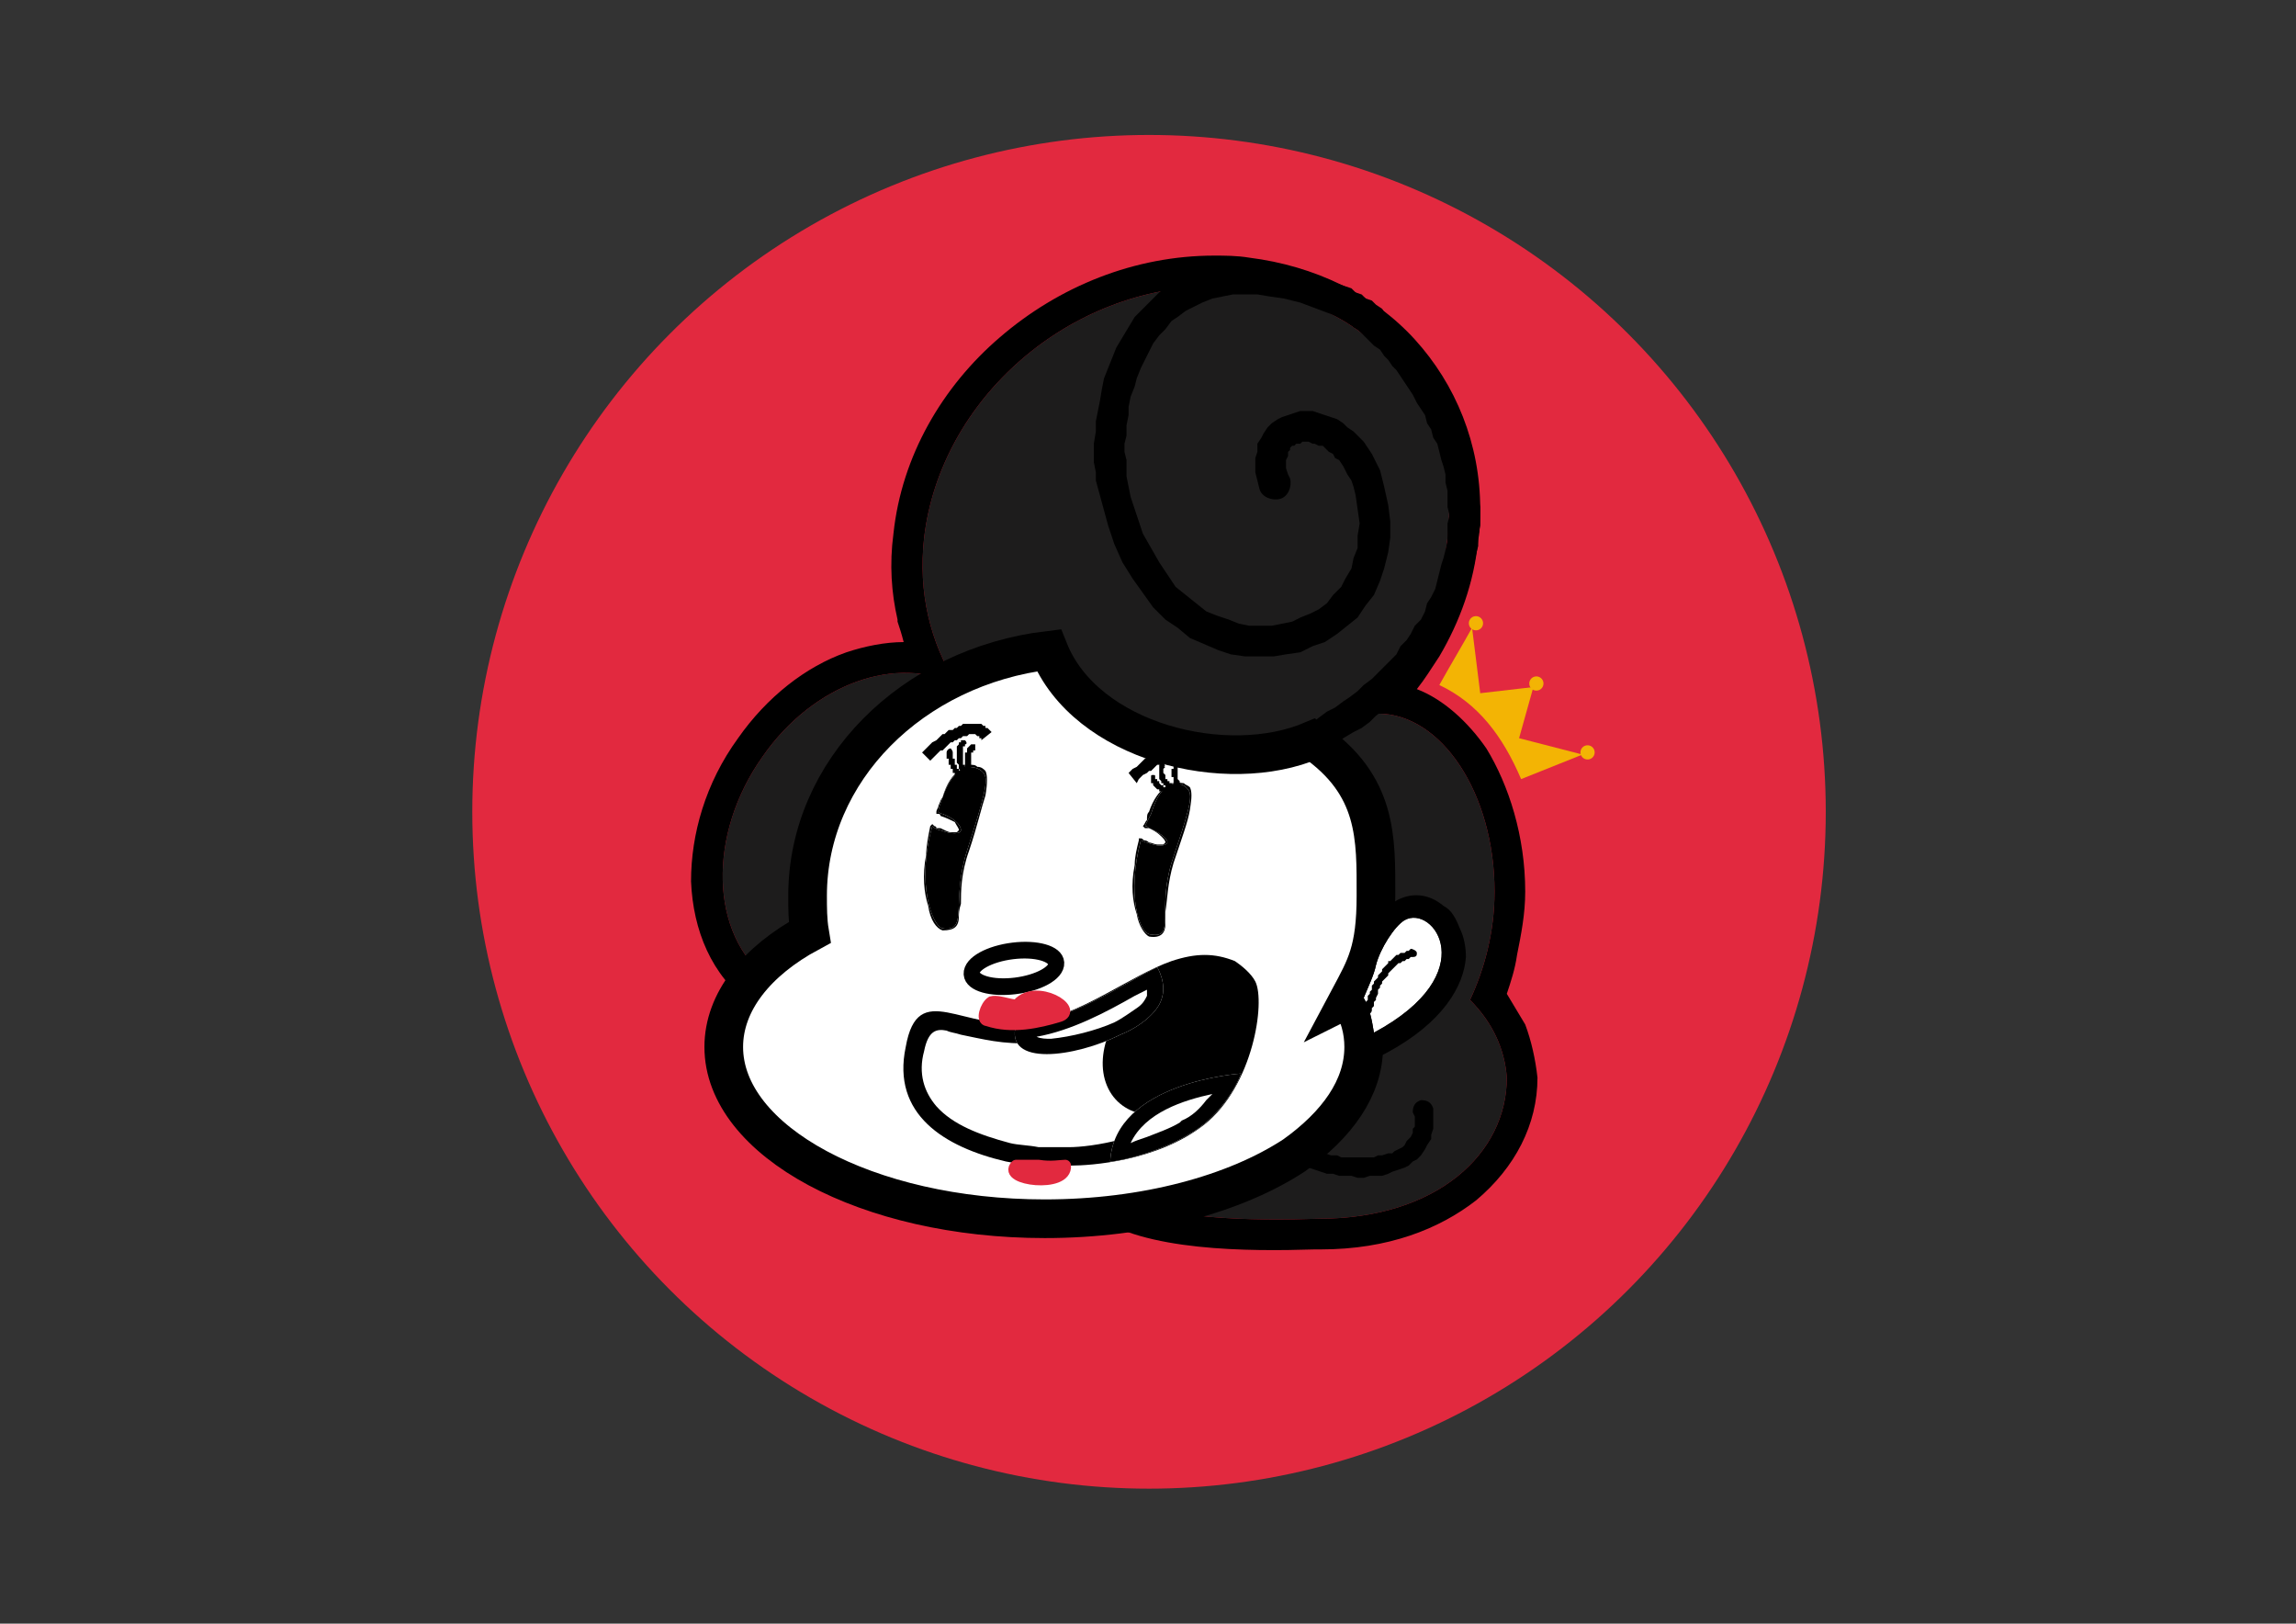 <?xml version="1.0" encoding="UTF-8"?>
<!DOCTYPE svg PUBLIC "-//W3C//DTD SVG 1.1//EN" "http://www.w3.org/Graphics/SVG/1.1/DTD/svg11.dtd">
<!-- Creator: CorelDRAW X7 -->
<svg xmlns="http://www.w3.org/2000/svg" xml:space="preserve" width="1123px" height="794px" version="1.1" style="shape-rendering:geometricPrecision; text-rendering:geometricPrecision; image-rendering:optimizeQuality; fill-rule:evenodd; clip-rule:evenodd"
viewBox="0 0 1123 794"
 xmlns:xlink="http://www.w3.org/1999/xlink">
 <rect x="0" y="0" width="1123" height="794" fill="#333333" stroke="none"/>
 <defs>
  <style type="text/css">
   <![CDATA[
    .str0 {stroke:black;stroke-width:18.906}
    .str1 {stroke:black;stroke-width:5.672}
    .str3 {stroke:#E2293F;stroke-width:5.672}
    .str2 {stroke:#E2293F;stroke-width:5.672;stroke-linejoin:round}
    .fil4 {fill:none}
    .fil2 {fill:black}
    .fil1 {fill:#1D1C1C}
    .fil0 {fill:#E2293F}
    .fil7 {fill:#F3B404}
    .fil3 {fill:white}
    .fil5 {fill:black;fill-rule:nonzero}
    .fil6 {fill:black;fill-rule:nonzero}
   ]]>
  </style>
 </defs>
 <g id="Layer_x0020_1">
  <circle class="fil0" cx="562" cy="397" r="331"/>
  <g>
   <path class="fil1" d="M594 140c71,0 122,55 114,123 -4,37 -25,70 -54,92 6,-4 13,-6 20,-6 31,0 57,39 57,87 0,20 -5,38 -12,53 11,11 17,24 18,38 0,37 -34,69 -92,69 -30,1 -81,1 -100,-14 -15,-11 -3,-39 -3,-55 0,-32 34,-59 78,-65 -1,-9 -2,-5 -2,-26 0,-21 3,-40 11,-60 -24,10 -34,9 -63,9 -29,0 -54,-9 -73,-24 10,25 6,59 -15,88 -27,39 -73,52 -102,30 -29,-22 -30,-71 -3,-109 25,-36 66,-50 95,-35 -13,-21 -19,-45 -16,-72 8,-68 71,-123 142,-123z"/>
   <path id="1" class="fil2" d="M594 125c5,0 11,0 17,1 32,4 61,18 81,40 20,22 32,51 32,83l0 0c0,5 0,10 -1,15 -2,21 -9,40 -19,57 -4,6 -7,11 -11,16 13,5 25,16 34,29 11,18 19,43 19,70 0,11 -2,21 -4,31 -1,7 -3,13 -5,19 3,5 6,10 9,15 3,8 5,17 6,26l0 0 0 0 0 0c0,23 -11,44 -30,60 -18,14 -43,24 -76,24 0,0 0,0 -1,0l-2 0c-32,1 -84,1 -108,-17 -17,-14 -13,-34 -10,-53 1,-5 2,-10 2,-14 0,-21 10,-39 28,-54 12,-10 29,-19 48,-23 0,-4 0,-8 0,-14 0,-11 1,-22 3,-33 0,-1 0,-3 0,-4 -9,1 -19,1 -33,1 -7,0 15,0 -7,0 -16,0 -30,-2 -44,-6 -3,-1 -6,-2 -9,-4 0,6 0,11 -1,17 -3,17 -10,35 -21,51 -1,1 -2,2 -3,3 -15,21 -36,35 -57,41 -22,6 -44,3 -63,-9 -1,-1 -1,-1 -1,-2 -19,-14 -28,-36 -29,-60 0,-23 7,-48 23,-70 14,-20 33,-35 53,-42 9,-3 19,-5 28,-5 -1,-4 -2,-7 -3,-10 0,0 0,-1 0,-1 -3,-13 -4,-27 -2,-42 4,-38 24,-72 52,-96 29,-25 66,-40 105,-40zm35 251c-24,10 -34,9 -63,9 -29,0 -54,-9 -73,-24 10,25 6,59 -15,88 -27,39 -73,52 -102,30 -29,-22 -30,-71 -3,-109 25,-36 66,-50 95,-35 -13,-21 -19,-45 -16,-72 8,-68 71,-123 142,-123 71,0 122,55 114,123 -4,37 -25,70 -54,92 6,-4 13,-6 20,-6 31,0 57,39 57,87 0,20 -5,38 -12,53 11,11 17,24 18,38 0,37 -34,69 -92,69 -30,1 -81,1 -100,-14 -15,-11 -3,-39 -3,-55 0,-32 34,-59 78,-65 -1,-9 -2,-5 -2,-26 0,-21 3,-40 11,-60z"/>
  </g>
  <path class="fil3 str0" d="M660 488c5,8 7,16 7,24 0,20 -13,38 -34,53 -29,19 -73,31 -122,31 -87,0 -157,-38 -157,-84 0,-22 16,-42 42,-56 -1,-6 -1,-12 -1,-18 0,-61 51,-112 118,-120 18,45 87,62 129,44 32,22 31,48 31,76 0,27 -5,35 -13,50z"/>
  <g>
   <g>
    <path class="fil3" d="M573 470c-20,7 -45,27 -69,30 -33,5 -55,-22 -61,12 -7,33 19,49 49,56 10,2 23,3 32,2 9,0 42,-2 65,-20 24,-19 30,-60 25,-70 -2,-4 -7,-8 -10,-10 -10,-4 -19,-4 -31,0z"/>
    <path id="1" class="fil2" d="M576 479c-7,3 -15,7 -24,12 -14,8 -30,16 -47,19 -14,1 -25,-2 -35,-4 -3,-1 -5,-1 -7,-2 -5,-1 -9,0 -11,10 -3,11 0,20 6,27 8,9 21,14 36,18 4,1 9,1 14,2 6,0 11,0 15,0 5,0 15,-1 26,-4 11,-2 24,-7 34,-15 8,-6 14,-17 18,-27 5,-14 6,-27 4,-31 0,-1 -1,-2 -2,-3 -1,-1 -2,-2 -3,-2 -4,-2 -7,-3 -11,-3 -3,0 -8,1 -13,3zm-3 -9c-20,7 -45,27 -69,30 -33,5 -55,-22 -61,12 -7,33 19,49 49,56 10,2 23,3 32,2 9,0 42,-2 65,-20 24,-19 30,-60 25,-70 -2,-4 -7,-8 -10,-10 -10,-4 -19,-4 -31,0z"/>
   </g>
   <ellipse class="fil3 str1" transform="matrix(-1.379 0.168 0.091 1.427 495.931 473.583)" rx="15" ry="6"/>
   <ellipse class="fil2" transform="matrix(-1.071 0.689 0.514 1.225 576.788 508.235)" rx="33" ry="24"/>
   <g>
    <path class="fil3" d="M607 525c0,0 -62,4 -64,43 5,0 25,-5 38,-13 15,-8 24,-24 26,-30z"/>
    <path id="1" class="fil2" d="M593 535c-14,3 -33,9 -40,24 2,-1 5,-2 8,-3 5,-2 11,-4 16,-7l1 -1c5,-2 9,-6 12,-10 1,-1 2,-2 3,-3zm14 -10c0,0 -62,4 -64,43 5,0 25,-5 38,-13 15,-8 24,-24 26,-30z"/>
   </g>
   <g>
    <path class="fil3" d="M566 473c0,0 5,8 2,16 -2,6 -10,13 -20,17 -22,11 -57,16 -51,-5 24,0 54,-21 69,-28z"/>
    <path id="1" class="fil2" d="M566 473c0,0 5,8 2,16 -2,6 -10,13 -20,17 -22,11 -57,16 -51,-5 24,0 54,-21 69,-28zm-5 14c0,-1 0,-2 0,-3 -2,1 -4,2 -6,3 -14,8 -31,17 -48,20 2,1 5,1 7,1 10,-1 22,-4 31,-8 4,-2 8,-5 11,-7 3,-2 4,-4 5,-6z"/>
   </g>
  </g>
  <g>
   <path class="fil4 str2" d="M497 570c-7,7 25,11 24,0 -2,0 -7,1 -13,0 -5,0 -10,0 -11,0z"/>
   <path id="1" class="fil0" d="M497 570c-7,7 25,11 24,0 -2,0 -7,1 -13,0 -5,0 -10,0 -11,0z"/>
  </g>
  <g>
   <path class="fil4 str3" d="M483 499c-3,0 -1,-7 2,-9 4,-1 12,3 13,1 9,-10 30,3 20,6 -10,3 -23,6 -35,2z"/>
   <path id="1" class="fil0" d="M483 499c-3,0 -1,-7 2,-9 4,-1 12,3 13,1 9,-10 30,3 20,6 -10,3 -23,6 -35,2z"/>
  </g>
  <g>
   <path class="fil3" d="M673 472c2,-8 9,-19 14,-22 14,-8 39,26 -15,55 -1,-6 -2,-12 -5,-17 2,-5 5,-11 6,-16z"/>
   <path id="1" class="fil2" d="M662 469c2,-5 4,-11 7,-16 4,-5 8,-10 13,-12l0 0c8,-5 17,-4 24,2 4,2 6,6 8,11 2,4 3,9 3,14 -1,14 -11,32 -39,47l-14 7 -3 -15c0,-3 -1,-5 -1,-8 -1,-2 -2,-3 -3,-5l-3 -5 2 -6c2,-3 3,-5 4,-8 1,-2 2,-4 2,-6zm11 3c2,-8 9,-19 14,-22 14,-8 39,26 -15,55 -1,-6 -2,-12 -5,-17 2,-5 5,-11 6,-16z"/>
  </g>
  <g>
   <path class="fil5" d="M671 494c0,1 -1,2 -2,2 -1,-1 -2,-2 -2,-3l4 1zm19 -30l1 4 -1 0 -1 1 -1 0 -1 1 -1 0 -1 1 -1 0 -1 1 0 0 -1 1 -1 1 -1 1 0 0 -1 1 0 1 -1 1 -1 1 0 0 -1 1 0 1 -1 1 0 1 -1 1 0 1 0 1 -1 2 0 1 -1 1 0 1 0 1 -1 1 0 1 -4 -1 1 -1 0 -1 0 -1 1 -1 0 -2 1 -1 0 -1 1 -1 0 -1 0 -1 1 -1 0 -1 1 -1 1 -1 0 -1 1 -1 1 -1 0 -1 1 -1 1 -1 1 -1 0 -1 1 0 1 -1 1 -1 1 -1 1 0 1 -1 2 0 1 -1 1 0 1 -1zm0 0c1,0 3,1 3,2 0,1 0,2 -2,2l-1 -4z"/>
  </g>
  <g>
   <path class="fil2" d="M563 398c-1,2 -2,4 -3,6 1,0 1,0 2,1 5,2 9,5 9,7 -1,2 -5,2 -10,0 -1,0 -2,-1 -3,-1 -7,26 -1,46 5,46 12,2 3,-12 10,-35 8,-24 11,-33 8,-36 -2,-3 -12,-8 -18,12zm16 -15c1,1 2,1 3,2 1,2 1,5 0,11 -1,6 -4,14 -8,26 -3,10 -3,18 -4,24 0,2 0,4 0,6 0,4 -2,7 -8,6 0,0 0,0 0,0 -2,-1 -5,-5 -6,-11 -2,-6 -3,-14 -1,-24 0,-4 1,-8 2,-12l0 -1 1 0c1,0 1,1 2,1l0 0c0,0 1,0 2,1 1,0 3,1 4,1 1,0 2,0 3,0 0,0 1,-1 1,-1 0,0 0,0 0,0 0,-1 -1,-2 -2,-3 -2,-2 -4,-3 -6,-4 0,0 -1,0 -1,0 0,0 -1,0 -1,0l-1 -1 0 0c1,-1 1,-2 2,-3 0,-2 0,-3 1,-4 2,-6 5,-10 8,-12 1,-2 3,-2 4,-2 2,-1 3,0 5,0z"/>
   <path id="1" class="fil2" d="M581 386c-2,-3 -12,-8 -18,12 -1,2 -2,4 -3,6 1,0 1,0 2,1 5,2 9,5 9,7 -1,2 -5,2 -10,0 -1,0 -2,-1 -3,-1 -7,26 -1,46 5,46 12,2 3,-12 10,-35 8,-24 11,-33 8,-36z"/>
  </g>
  <g>
   <path class="fil2" d="M481 378c-2,-3 -13,-8 -20,12 -1,3 -2,5 -2,7 0,0 1,1 2,1 5,2 9,5 9,8 0,2 -5,2 -10,0 -1,0 -3,-1 -4,-2 -8,28 0,49 5,50 13,2 4,-13 12,-38 8,-25 11,-35 8,-38z"/>
   <path id="1" class="fil2" d="M459 397c0,0 1,1 2,1 5,2 9,5 9,8 0,2 -5,2 -10,0 -1,0 -3,-1 -4,-2 -8,28 0,49 5,50 13,2 4,-13 12,-38 8,-25 11,-35 8,-38 -2,-3 -13,-8 -20,12 -1,3 -2,5 -2,7zm19 -22c2,0 3,1 4,2 1,2 1,6 0,12 -2,6 -4,15 -8,27 -4,11 -4,20 -4,26 -1,3 -1,5 -1,6 0,5 -2,7 -8,7l0 0c0,0 0,0 0,0 -3,-1 -6,-5 -7,-12 -2,-6 -3,-15 -1,-25 0,-4 1,-9 2,-14l1 -1 1 1c0,0 1,0 1,1l0 0c1,0 1,0 2,0 2,1 4,2 5,2 1,0 2,0 3,0 1,-1 1,-1 1,-1 0,0 0,0 0,0 0,-1 -1,-2 -2,-4 -2,-1 -4,-2 -7,-3 0,0 0,-1 -1,-1 0,0 0,0 -1,0l0 0 0 -1c0,-1 1,-2 1,-3 1,-2 1,-3 2,-4 2,-7 5,-11 8,-13 2,-2 3,-2 5,-3l0 0c2,0 3,0 4,1z"/>
  </g>
  <g>
   <g>
    <path class="fil5" d="M577 383c1,1 1,2 0,2 0,1 -1,1 -2,0l2 -2zm-1 -12l1 3 0 0 0 0 0 0 0 0 0 0 0 0 0 1 0 0 0 0 -1 0 0 1 0 0 0 1 0 0 0 1 0 0 0 1 0 0 0 0 0 1 0 0 0 1 0 0 1 1 0 0 0 0 0 1 0 0 0 0 0 0 0 0 0 0 -2 2 0 0 0 -1 -1 0 0 0 0 -1 0 0 0 0 0 -1 0 0 0 -1 0 0 0 -1 -1 0 0 -1 0 0 0 -1 0 0 0 -1 0 -1 1 0 0 -1 0 0 0 0 0 -1 0 0 0 -1 0 0 1 -1 0 0 0 0 1 -1 0 0zm0 0c1,0 2,1 2,1 0,1 0,2 -1,2l-1 -3z"/>
   </g>
   <g>
    <path class="fil5" d="M571 385c1,0 1,1 1,2 0,0 -1,1 -2,1l1 -3zm-8 -2l3 -2 0 0 0 0 0 0 0 1 0 0 0 0 0 0 1 0 0 1 0 0 0 0 0 0 0 0 0 0 0 0 1 1 0 0 0 0 0 0 0 0 0 0 1 0 0 0 0 0 0 0 0 1 0 0 1 0 0 0 0 0 0 0 1 0 0 0 -1 3 0 0 0 0 -1 0 0 -1 0 0 -1 0 0 0 0 0 0 0 -1 0 0 0 0 0 0 -1 -1 0 0 0 0 0 0 0 0 0 -1 -1 0 0 0 0 0 0 0 0 -1 -1 0 0 0 0 0 0 0 0 0 -1 -1 0 0 0 0 0 0 0zm0 -3l2 0 0 0 0 0 0 0 0 0 0 0 0 0 0 0 0 0 0 1 0 0 0 0 0 0 0 0 0 0 0 0 0 0 1 0 0 0 0 0 0 0 0 0 0 0 0 0 0 0 0 0 0 0 0 0 0 0 0 0 0 0 0 0 0 0 -3 2 0 -1 0 0 0 0 0 0 0 0 0 0 0 0 0 0 0 0 0 0 0 0 0 -1 0 0 0 0 0 0 0 0 0 0 0 0 0 0 0 0 0 0 0 0 0 0 0 0 0 0 0 -1 0 0 0 0 0 0 0 0 0 0 0 0zm0 0c0,-1 0,-1 1,-1 1,0 1,0 1,1l-2 0z"/>
   </g>
   <g>
    <path class="fil5" d="M573 384c1,0 1,1 0,2 -1,0 -2,0 -2,-1l2 -1zm-6 -10l3 1 0 0 -1 1 0 0 0 1 0 0 0 1 0 0 0 0 1 1 0 0 0 0 0 1 0 0 0 0 0 0 0 1 1 0 0 0 0 0 0 1 0 0 1 0 0 0 0 0 0 0 0 1 0 0 1 0 0 0 0 0 0 0 0 1 0 0 -2 1 0 0 0 0 0 0 0 0 0 0 0 0 -1 0 0 0 0 -1 0 0 0 0 -1 0 0 0 0 -1 0 0 -1 0 0 -1 0 0 0 0 -1 -1 0 0 0 -1 0 0 0 -1 0 0 0 -1 0 0 0 -1 0 -1 0 0 0 -1 0 -1 0 0zm0 -1l2 2 0 0 1 0 0 0 0 0 0 0 0 0 0 0 0 0 0 0 0 0 0 0 0 0 0 0 0 0 0 0 0 0 0 0 0 0 0 0 0 0 0 0 0 0 0 0 0 0 0 0 0 0 0 0 0 0 0 0 0 0 0 0 0 0 -3 -1 0 0 0 0 0 0 0 0 0 0 0 0 0 0 0 0 0 0 0 0 0 0 0 0 0 0 0 0 0 0 0 0 0 0 0 0 0 0 0 0 0 0 0 0 0 0 0 0 0 0 0 0 0 0 0 0 0 0 0 0 0 -1 0 0zm0 0c1,0 2,0 2,0 1,1 1,2 0,2l-2 -2z"/>
   </g>
  </g>
  <g>
   <g>
    <path class="fil5" d="M475 376c1,0 0,1 -1,1 -1,0 -1,0 -1,-1l2 0zm0 -12l2 2 0 1 -1 0 0 0 0 0 0 0 0 1 0 0 -1 0 0 0 0 1 0 0 0 0 0 0 0 1 0 0 0 0 0 1 0 0 0 0 0 0 0 1 0 0 0 0 0 1 0 0 0 1 0 0 0 0 0 1 0 0 0 0 0 1 -2 0 0 0 -1 -1 0 0 0 0 0 -1 0 0 0 0 0 -1 0 0 0 -1 0 0 0 0 0 -1 0 0 0 -1 0 0 0 0 0 -1 0 0 0 -1 0 0 1 0 0 -1 0 0 0 -1 0 0 0 0 1 -1 0 0 0 0 1 -1 0 0zm0 0c1,0 2,0 2,0 0,1 0,2 0,2l-2 -2z"/>
   </g>
   <g>
    <path class="fil5" d="M472 375c1,1 1,2 1,2 -1,1 -1,1 -2,1l1 -3zm-4 -6l3 0 0 0 0 0 0 0 0 0 0 0 0 0 0 1 0 0 0 0 0 1 0 0 0 0 0 1 0 0 0 0 0 0 0 1 0 0 0 0 0 1 1 0 0 0 0 0 0 1 0 0 0 0 0 0 0 0 0 0 0 0 0 0 0 0 0 0 -1 3 0 0 -1 0 0 -1 0 0 0 0 0 0 -1 -1 0 0 0 0 0 -1 0 0 0 0 0 -1 0 0 0 0 -1 -1 0 0 0 0 0 -1 0 0 0 0 0 -1 0 0 0 0 0 -1 0 0 0 0 0 -1 0 0 0 0 0 0 0 0 0 0zm2 -7l2 2 0 1 0 0 0 0 0 0 -1 0 0 0 0 0 0 0 0 0 0 0 0 0 0 1 0 0 0 0 0 0 0 0 0 0 0 0 0 0 0 1 0 0 0 0 0 0 0 0 0 0 0 0 0 1 0 0 0 0 0 0 0 0 0 1 -3 0 0 -1 0 0 0 0 0 0 0 0 0 -1 0 0 0 0 0 0 0 0 0 -1 0 0 0 0 0 0 0 0 0 -1 0 0 0 0 0 0 0 0 1 -1 0 0 0 0 0 0 0 -1 0 0 0 0 0 0 1 0 0 0 0 -1 0 0zm0 0c1,0 2,0 2,0 1,1 1,2 0,2l-2 -2z"/>
   </g>
   <g>
    <path class="fil5" d="M471 378c1,1 1,2 1,2 -1,1 -2,1 -2,1l1 -3zm-6 -4l2 -1 0 0 0 0 0 0 0 1 1 0 0 0 0 0 0 0 0 1 0 0 0 0 0 0 0 0 0 1 1 0 0 0 0 0 0 0 0 0 0 0 0 1 0 0 0 0 1 0 0 0 0 0 0 0 0 1 0 0 1 0 0 0 0 0 0 0 -1 3 -1 -1 0 0 0 0 0 0 -1 0 0 -1 0 0 0 0 0 0 -1 0 0 0 0 -1 0 0 0 0 0 0 -1 0 0 -1 0 0 0 0 0 0 0 0 0 -1 0 0 -1 0 0 0 0 -1 0 0 0 0 0 0 0 -1 0 0 0 0 0 0zm-2 -6l3 0 0 0 0 0 0 0 0 1 0 0 0 0 0 0 0 0 0 0 0 1 0 0 0 0 0 0 0 0 0 0 0 0 0 1 0 0 0 0 0 0 1 0 0 0 0 0 0 0 0 1 0 0 0 0 0 0 0 0 0 0 0 1 0 0 -2 1 -1 0 0 -1 0 0 0 0 0 0 0 0 0 0 0 -1 0 0 0 0 0 0 0 0 0 -1 0 0 0 0 0 0 0 0 -1 0 0 -1 0 0 0 0 0 0 0 0 0 -1 0 0 0 0 0 0 0 0 0 0 0 -1 0 0 0 0zm0 0c0,-1 1,-2 2,-2 0,0 1,1 1,2l-3 0z"/>
   </g>
  </g>
  <g>
   <polygon class="fil6" points="585,369 581,372 580,372 580,372 580,371 579,371 579,371 578,371 578,370 577,370 577,370 576,370 576,370 575,370 574,370 574,370 573,371 572,371 571,371 571,372 570,372 569,372 568,373 567,374 566,374 565,375 564,376 563,377 562,377 561,378 559,379 558,380 557,381 556,383 552,378 553,377 554,376 556,375 557,374 558,373 559,372 560,371 562,370 563,370 564,369 565,368 566,367 567,367 568,366 569,366 570,366 571,365 572,365 573,365 574,365 575,364 576,364 577,365 578,365 579,365 580,365 581,366 582,366 583,367 584,367 584,368 "/>
  </g>
  <g>
   <polygon class="fil5" points="485,358 480,362 480,361 479,361 479,360 479,360 478,360 478,360 477,359 477,359 476,359 476,359 475,359 475,359 474,359 473,360 473,360 472,360 471,360 470,361 469,361 468,362 467,362 466,363 465,363 464,364 463,365 462,366 461,367 460,367 459,368 458,369 456,371 455,372 451,368 453,366 454,365 455,364 456,363 458,362 459,361 460,360 461,359 462,359 463,358 464,357 466,357 467,356 468,356 469,355 470,355 471,354 472,354 473,354 474,354 475,354 476,354 477,354 478,354 479,354 480,354 481,355 482,355 482,356 483,356 484,357 "/>
  </g>
  <g>
   <path class="fil5" d="M653 364c-4,2 -8,0 -10,-3 -2,-4 -1,-8 2,-10l8 13zm55 -124l15 -2 0 0 0 5 1 5 0 4 0 5 -1 5 0 5 -1 4 -1 5 -1 4 -1 5 -2 4 -1 5 -2 4 -2 4 -2 4 -2 4 -3 4 -2 4 -3 4 -3 4 -3 3 -3 4 -3 4 -4 3 -3 3 -4 4 -4 3 -3 3 -4 3 -4 2 -5 3 -4 3 -8 -13 4 -3 4 -2 4 -3 3 -2 4 -3 3 -3 4 -3 3 -3 3 -3 3 -3 3 -3 2 -4 3 -3 2 -3 2 -4 3 -3 2 -4 1 -4 2 -3 2 -4 1 -4 1 -4 1 -4 1 -3 1 -4 1 -4 0 -4 0 -5 1 -4 -1 -4 0 -4 0 -4 0 0zm-56 -86l6 -14 0 0 3 1 2 2 3 1 2 2 3 1 2 2 3 2 2 3 3 2 2 2 3 3 2 3 2 2 3 3 2 3 3 4 2 3 2 3 2 4 2 3 2 4 2 4 2 3 2 4 1 4 2 4 1 4 1 5 2 4 0 4 1 5 1 4 -15 2 -1 -4 0 -4 -1 -4 -1 -3 -1 -4 -1 -4 -2 -3 -1 -4 -2 -3 -1 -4 -2 -3 -2 -3 -2 -4 -2 -3 -2 -3 -2 -3 -2 -3 -2 -2 -2 -3 -2 -2 -2 -3 -3 -2 -2 -2 -2 -2 -2 -2 -2 -2 -2 -1 -2 -2 -2 -1 -2 -1 -2 -1 -2 -1 0 0zm-101 79l-15 2 0 0 0 -4 -1 -5 0 -5 0 -4 1 -6 0 -5 1 -5 1 -5 1 -6 1 -5 2 -5 2 -5 2 -5 3 -5 3 -5 3 -5 4 -4 4 -4 4 -4 5 -4 5 -3 5 -2 6 -2 7 -2 6 -1 7 0 8 0 8 1 8 1 8 3 9 3 9 3 -6 14 -8 -3 -8 -3 -8 -2 -7 -1 -6 -1 -6 0 -6 0 -5 1 -5 1 -5 2 -4 2 -4 2 -4 3 -3 2 -3 4 -3 3 -3 4 -2 4 -2 4 -2 4 -2 5 -1 4 -2 5 -1 5 0 4 -1 5 0 5 -1 4 0 4 1 4 0 4 0 4 0 0zm0 0c1,4 -2,8 -6,8 -4,1 -8,-2 -9,-6l15 -2zm112 9l14 -4 0 0 2 9 1 8 0 8 -1 7 -2 8 -2 6 -3 7 -4 5 -4 6 -5 4 -5 4 -6 4 -6 2 -6 3 -7 1 -6 1 -7 0 -7 0 -7 -1 -6 -2 -7 -3 -7 -3 -6 -5 -6 -4 -6 -6 -5 -7 -5 -7 -5 -8 -4 -9 -3 -9 -3 -11 -3 -11 15 -2 2 10 3 9 3 9 4 7 4 7 4 6 4 6 5 4 5 4 5 4 5 2 6 2 5 2 5 1 5 0 6 0 5 -1 5 -1 4 -2 5 -2 4 -2 4 -3 3 -4 4 -4 2 -4 3 -5 1 -5 2 -5 0 -6 1 -6 -1 -7 -1 -7 0 0zm-32 -8l-15 5 -1 -4 -1 -4 0 -3 0 -4 1 -3 0 -4 2 -3 1 -2 2 -3 2 -2 3 -2 2 -1 3 -1 3 -1 3 -1 3 0 3 0 3 1 3 1 3 1 3 1 3 2 2 2 3 2 2 2 3 3 2 3 2 3 2 4 2 4 1 4 1 4 -14 4 -1 -4 -1 -3 -2 -3 -1 -2 -1 -2 -2 -3 -2 -1 -1 -2 -2 -1 -2 -2 -1 -1 -2 0 -2 -1 -1 0 -2 -1 -1 0 -2 0 -1 1 -1 0 -1 0 -1 1 -1 0 -1 1 0 1 -1 1 0 1 0 1 -1 2 0 2 0 2 1 3 1 2zm0 0c1,4 -1,9 -5,10 -4,1 -9,-1 -10,-5l15 -5z"/>
  </g>
  <g>
   <path class="fil5" d="M691 544c0,-3 1,-5 4,-6 3,0 5,1 6,4l-10 2zm-61 22l4 -8 3 1 2 2 2 1 2 0 3 1 2 1 3 1 3 0 2 1 3 0 3 0 2 0 3 0 2 0 3 0 2 -1 2 0 3 -1 2 0 1 -1 2 -1 2 -1 1 -1 1 -2 1 -1 1 -1 1 -2 0 -2 1 -1 0 -3 0 -2 -1 -2 10 -2 0 3 0 4 0 3 -1 3 0 2 -2 3 -1 2 -2 3 -2 2 -2 1 -2 2 -2 1 -3 1 -3 1 -2 1 -3 1 -3 0 -3 0 -3 1 -3 0 -3 -1 -3 0 -3 0 -3 -1 -3 0 -3 -1 -3 -1 -3 -1 -3 -1 -2 -1 -3 -1 -2 -2zm0 0c-3,-1 -3,-4 -2,-6 1,-2 4,-3 6,-2l-4 8z"/>
  </g>
  <g>
   <path class="fil7" d="M720 307c-5,9 -11,19 -16,28 19,9 31,25 40,46l30 -12 -31 -8 7 -25 -26 3 -4 -32z"/>
   <circle class="fil7" transform="matrix(0.207 0.239 -0.239 0.207 721.911 304.784)" r="11"/>
   <circle class="fil7" transform="matrix(0.207 0.239 -0.239 0.207 751.46 334.26)" r="11"/>
   <circle class="fil7" transform="matrix(0.207 0.239 -0.239 0.207 776.495 367.941)" r="11"/>
  </g>
 </g>
</svg>

